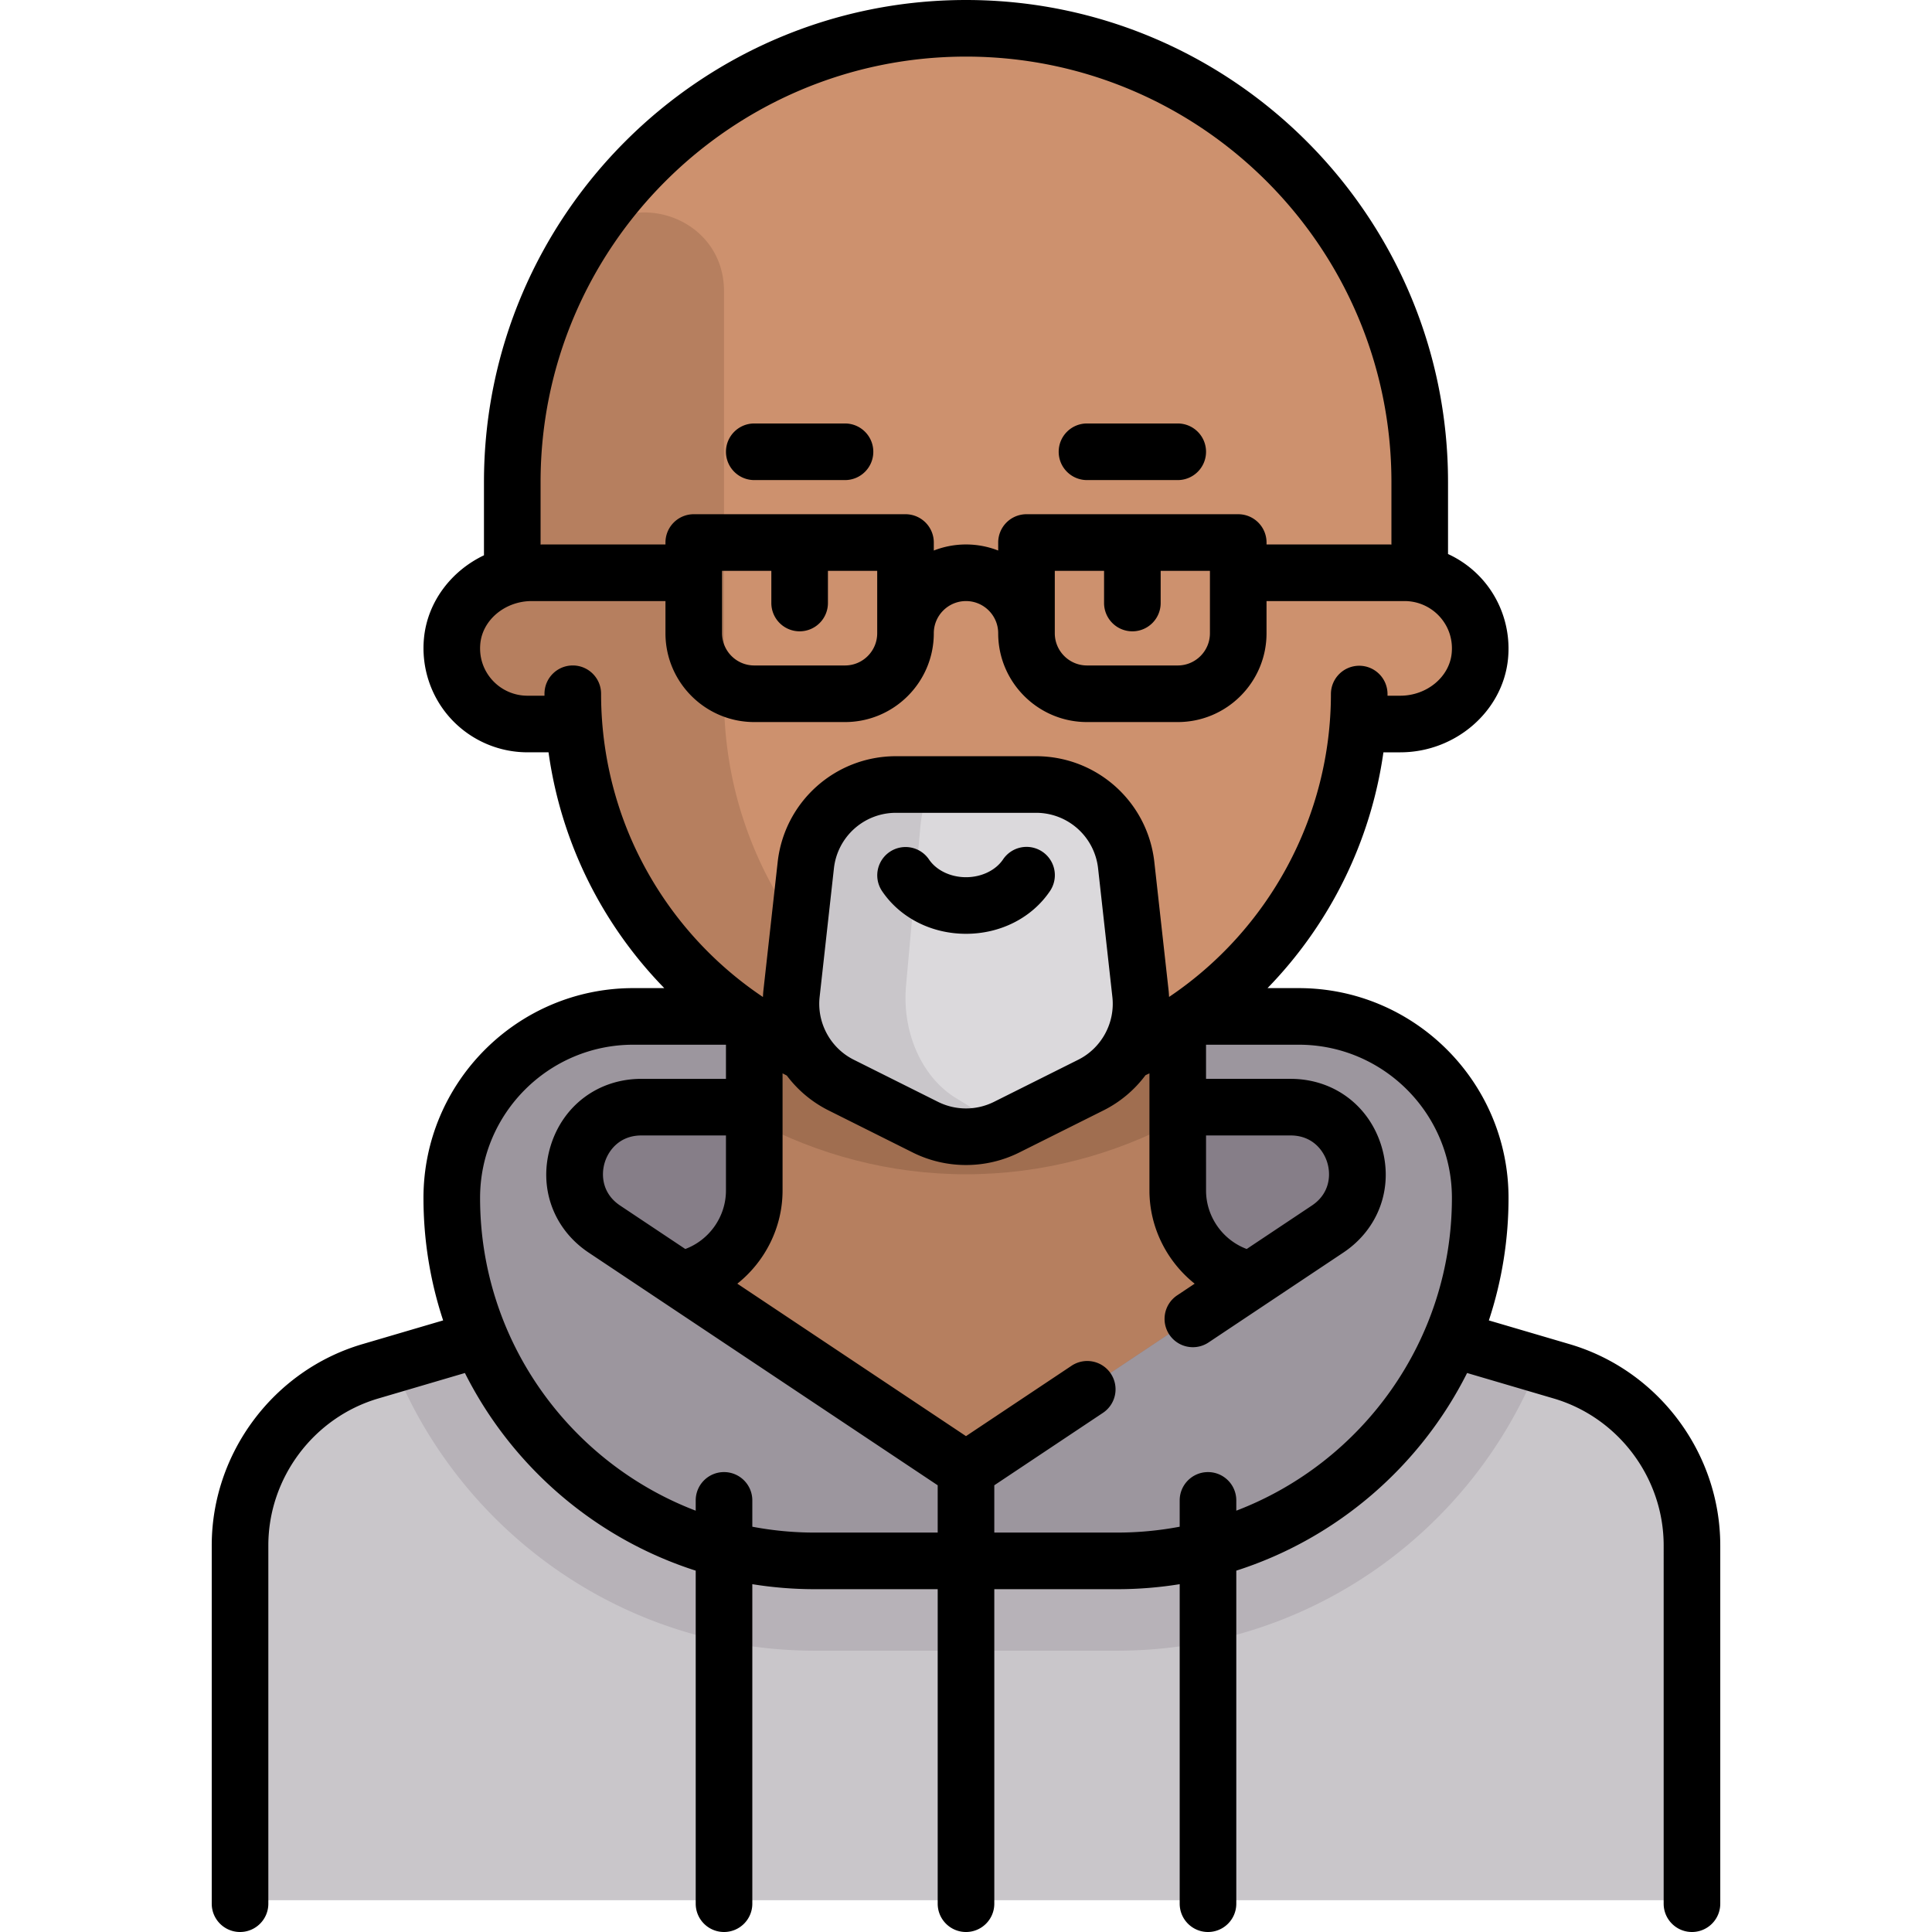 <svg xmlns="http://www.w3.org/2000/svg" xml:space="preserve" viewBox="0 0 512 512"><path d="m413.861 362.798-57.632-16.951h-200.46l-57.632 16.951c-20.469 6.02-34.525 24.806-34.525 46.142v94.641h384.774V408.94c0-21.336-14.056-40.122-34.525-46.142" style="fill:#c9c6ca"/><path d="M215.919 437.448h80.161c50.819 0 94.275-31.74 111.846-76.396l-78.551-23.103a24.05 24.05 0 0 1-17.263-23.071v-59.797H199.886v59.797a24.05 24.05 0 0 1-17.263 23.071l-78.551 23.103c17.572 44.656 61.028 76.396 111.847 76.396" style="fill:#b7b2b8"/><path d="M344.177 269.109H167.822c-26.563 0-48.097 21.534-48.097 48.097 0 53.126 43.067 96.193 96.193 96.193h80.161c53.126 0 96.193-43.068 96.193-96.193.001-26.563-21.532-48.097-48.095-48.097" style="fill:#9c969e"/><path d="M342.043 293.158c17.449 0 24.301 22.63 9.782 32.309l-82.487 54.991a24.05 24.05 0 0 1-26.679 0l-82.487-54.991c-14.518-9.679-7.666-32.309 9.782-32.309z" style="fill:#867e88"/><path d="m180.419 338.964 62.241 41.494a24.05 24.05 0 0 0 26.68 0l62.241-41.494-2.206-.649a24.05 24.05 0 0 1-17.263-23.071v-52.147H199.886v52.147a24.05 24.05 0 0 1-17.263 23.071z" style="fill:#b67f5f"/><path d="M199.886 297.018c16.841 8.996 35.939 14.176 56.113 14.176s39.272-5.18 56.113-14.176v-33.921H199.886z" style="fill:#a06e50"/><path d="M376.241 153.113V128.66c0-62.533-47.746-113.879-108.766-119.662a113.6 113.6 0 0 0-22.952 0c-61.019 5.783-108.766 57.129-108.766 119.662v24.453c-9.147 1.857-16.032 9.941-16.032 19.636 0 11.068 8.972 20.04 20.04 20.04h12.429c4.106 53.795 48.958 96.193 103.805 96.193s99.699-42.398 103.805-96.193h12.429c11.068 0 20.04-8.973 20.04-20.04 0-9.695-6.885-17.779-16.032-19.636" style="fill:#cd916e"/><path d="M191.87 184.773V77.197c0-21.092-27.762-28.855-38.717-10.831-11.038 18.162-17.396 39.481-17.396 62.293v24.453a20.06 20.06 0 0 0-15.727 23.189c1.669 9.724 10.702 16.487 20.568 16.487h11.596c4.106 53.795 48.958 96.193 103.805 96.193 6.895 0 13.631-.675 20.149-1.954-48.011-9.305-84.278-51.523-84.278-102.254" style="fill:#b67f5f"/><path d="M274.558 208.822h-37.113c-12.254 0-22.548 9.214-23.901 21.393l-3.787 34.086a24.05 24.05 0 0 0 13.147 24.165l22.344 11.172a24.05 24.05 0 0 0 21.51 0l22.344-11.172a24.05 24.05 0 0 0 13.147-24.165l-3.787-34.086c-1.356-12.18-11.651-21.393-23.904-21.393" style="fill:#dbd9dc"/><path d="M253.261 290.954c-9.012-5.554-14.259-17.442-13.147-29.785l3.787-42.013a34.8 34.8 0 0 1 2.543-10.335h-9.001c-12.254 0-22.548 9.214-23.901 21.393l-3.787 34.086a24.05 24.05 0 0 0 13.147 24.165l22.344 11.172a24.05 24.05 0 0 0 21.51 0l.328-.164z" style="fill:#c9c6ca"/><path d="M256.002 247.468c9.143 0 17.459-4.231 22.246-11.318a7.5 7.5 0 1 0-12.43-8.396c-1.965 2.908-5.726 4.715-9.816 4.715s-7.853-1.807-9.817-4.715a7.5 7.5 0 0 0-12.43 8.396c4.788 7.086 13.105 11.318 22.247 11.318M199.887 127.226h24.048c4.142 0 7.5-3.357 7.5-7.5s-3.358-7.5-7.5-7.5h-24.048c-4.142 0-7.5 3.357-7.5 7.5s3.358 7.5 7.5 7.5M288.064 127.226h24.049c4.143 0 7.5-3.357 7.5-7.5s-3.357-7.5-7.5-7.5h-24.049c-4.143 0-7.5 3.357-7.5 7.5s3.357 7.5 7.5 7.5"/><path d="m415.977 356.22-21.414-6.298a103.3 103.3 0 0 0 5.211-32.464c0-30.656-24.94-55.597-55.597-55.597h-8.27c16.449-16.902 27.367-38.776 30.713-62.489h4.473c14.617 0 27.155-10.861 28.543-24.728.777-7.771-1.765-15.531-6.975-21.288a27.55 27.55 0 0 0-8.919-6.534v-19.08C383.741 57.305 326.437 0 255.999 0S128.257 57.305 128.257 127.742v19.416c-8.629 4.115-14.927 12.266-15.888 21.858-.778 7.771 1.764 15.53 6.974 21.288a27.6 27.6 0 0 0 20.425 9.066h5.598a111.1 111.1 0 0 0 16.598 44.806 112.3 112.3 0 0 0 14.077 17.684h-8.219c-30.656 0-55.597 24.94-55.597 55.597 0 11.334 1.834 22.247 5.211 32.464l-21.414 6.298c-23.498 6.911-39.91 28.845-39.91 53.338V504.5c0 4.143 3.358 7.5 7.5 7.5s7.5-3.357 7.5-7.5v-94.942c0-17.885 11.984-33.9 29.142-38.947l22.952-6.751c12.427 24.728 34.456 43.828 61.165 52.378V504.5c0 4.143 3.358 7.5 7.5 7.5s7.5-3.357 7.5-7.5v-84.676c5.39.868 10.916 1.326 16.548 1.326H248.5v83.35c0 4.143 3.358 7.5 7.5 7.5s7.5-3.357 7.5-7.5v-83.35h32.581c5.632 0 11.159-.458 16.55-1.326V504.5c0 4.143 3.357 7.5 7.5 7.5s7.5-3.357 7.5-7.5v-88.263c26.708-8.55 48.736-27.65 61.163-52.377l22.952 6.751c17.158 5.047 29.142 21.063 29.142 38.947V504.5c0 4.143 3.357 7.5 7.5 7.5s7.5-3.357 7.5-7.5v-94.942c-.002-24.494-16.413-46.427-39.911-53.338M143.258 127.742C143.258 65.576 193.834 15 256 15s112.742 50.576 112.742 112.742v16.574c-.171-.012-.342-.026-.516-.026h-32.581v-.516c0-4.143-3.357-7.5-7.5-7.5h-56.113a7.5 7.5 0 0 0-7.5 7.5v2.123c-2.647-1.034-5.523-1.608-8.532-1.608s-5.885.574-8.532 1.608v-2.123a7.5 7.5 0 0 0-7.5-7.5h-56.113a7.5 7.5 0 0 0-7.5 7.5v.516h-32.581c-.174 0-.345.014-.516.026zm156.83 39.565c4.143 0 7.5-3.357 7.5-7.5v-8.532h13.057v16.548c0 4.705-3.827 8.532-8.532 8.532h-24.049c-4.705 0-8.532-3.827-8.532-8.532v-16.548h13.057v8.532a7.5 7.5 0 0 0 7.499 7.5m-88.177 0a7.5 7.5 0 0 0 7.5-7.5v-8.532h13.057v16.548c0 4.705-3.828 8.532-8.532 8.532h-24.048c-4.705 0-8.532-3.827-8.532-8.532v-16.548h13.056v8.532a7.5 7.5 0 0 0 7.499 7.5m-37.328 68.759c-10.003-15.563-15.29-33.618-15.29-52.212 0-4.143-3.358-7.5-7.5-7.5s-7.5 3.357-7.5 7.5v.517h-4.524a12.57 12.57 0 0 1-9.302-4.131c-2.407-2.659-3.533-6.115-3.171-9.729.63-6.293 6.612-11.222 13.618-11.222h35.441v8.532c0 12.976 10.557 23.532 23.532 23.532h24.048c12.976 0 23.532-10.557 23.532-23.532 0-4.705 3.828-8.532 8.532-8.532s8.532 3.827 8.532 8.532c0 12.976 10.557 23.532 23.532 23.532h24.049c12.976 0 23.532-10.557 23.532-23.532v-8.532h36.591c3.537 0 6.928 1.505 9.303 4.13 2.406 2.659 3.533 6.115 3.171 9.729-.63 6.293-6.611 11.222-13.617 11.222h-3.384v-.439a7.5 7.5 0 0 0-7.497-7.5h-.003a7.5 7.5 0 0 0-7.5 7.494c-.024 32.451-16.457 62.51-42.89 80.273-.032-.548-.057-1.095-.118-1.645l-3.787-34.086c-1.778-15.999-15.258-28.064-31.355-28.064h-37.112c-16.098 0-29.578 12.065-31.355 28.064l-3.788 34.086c-.062.555-.087 1.108-.119 1.661a97 97 0 0 1-27.601-28.148m145.03 64.842h22.431c5.546 0 8.647 3.719 9.701 7.198s.535 8.295-4.079 11.371l-17.277 11.518c-6.397-2.39-10.775-8.601-10.775-15.501zm-33.867-20.068-22.345 11.171a16.63 16.63 0 0 1-14.801 0l-22.344-11.171c-6.173-3.087-9.809-9.77-9.046-16.63l3.788-34.086a16.53 16.53 0 0 1 16.447-14.721h37.112a16.53 16.53 0 0 1 16.447 14.721l3.787 34.087c.764 6.859-2.872 13.542-9.045 16.629M248.5 406.15h-32.581a88.8 88.8 0 0 1-16.548-1.555v-6.978c0-4.143-3.358-7.5-7.5-7.5s-7.5 3.357-7.5 7.5v2.729c-33.375-12.745-57.146-45.092-57.146-82.89 0-22.385 18.211-40.597 40.597-40.597h24.564v9.048h-22.432c-11.331 0-20.773 7.007-24.057 17.852s.687 21.913 10.114 28.198l92.487 61.659v12.534zm-56.114-105.242v14.587c0 6.9-4.378 13.111-10.776 15.501l-17.278-11.519c-4.614-3.076-5.132-7.891-4.078-11.371 1.054-3.479 4.155-7.198 9.7-7.198zm135.244 99.438v-2.728c0-4.143-3.357-7.5-7.5-7.5s-7.5 3.357-7.5 7.5v6.977a89 89 0 0 1-16.55 1.555h-32.581v-12.534l28.725-19.15a7.5 7.5 0 1 0-8.32-12.48l-27.905 18.603-60.6-40.4c7.37-5.878 11.988-14.919 11.988-24.693V284.45c.077.037.628.326 1.126.586a31.4 31.4 0 0 0 11.037 9.221l22.343 11.171a31.56 31.56 0 0 0 14.11 3.313 31.55 31.55 0 0 0 14.107-3.313l22.345-11.171a31.4 31.4 0 0 0 11.112-9.312q.525-.247 1.046-.498v31.049c0 9.774 4.617 18.815 11.987 24.693l-4.638 3.092a7.5 7.5 0 0 0 4.167 13.741c1.43 0 2.875-.408 4.153-1.261l35.703-23.803c9.428-6.285 13.398-17.354 10.115-28.198-3.284-10.845-12.727-17.852-24.058-17.852h-22.431v-9.048h24.564c22.385 0 40.597 18.212 40.597 40.597.002 37.798-23.768 70.143-57.142 82.889"/></svg>